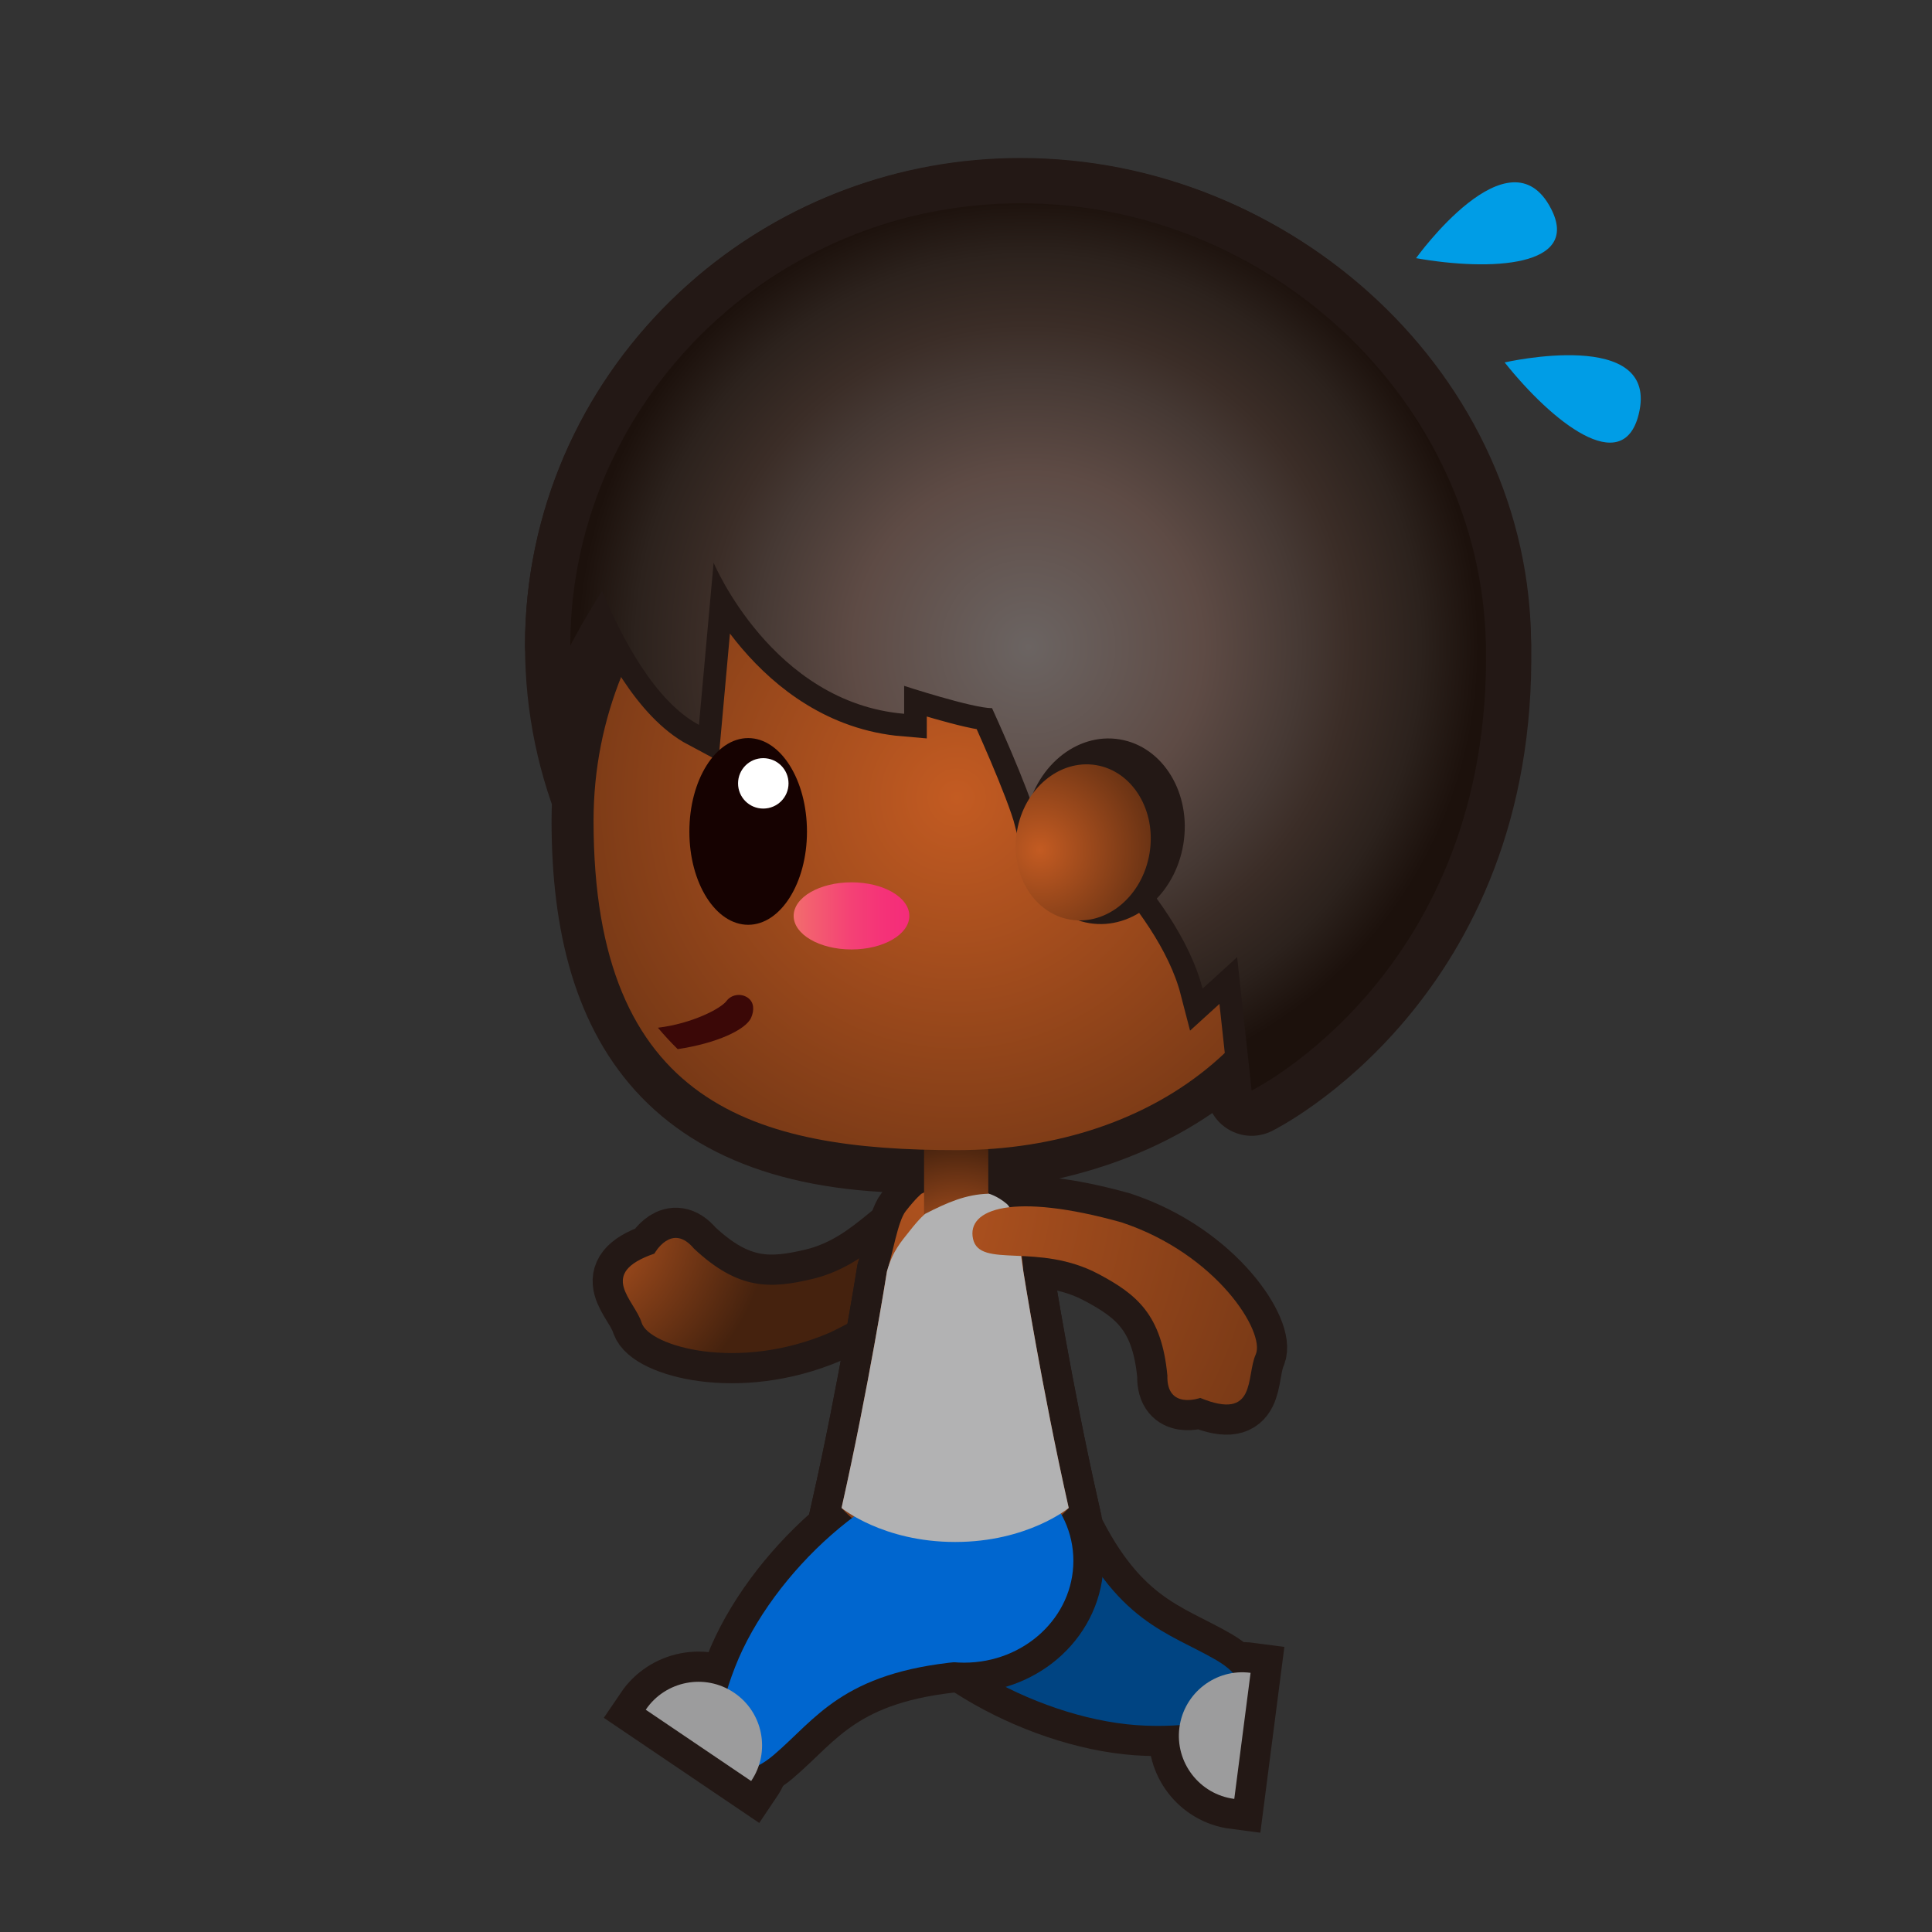 <?xml version="1.0" encoding="iso-8859-1"?>
<!-- Generator: Adobe Illustrator 16.0.0, SVG Export Plug-In . SVG Version: 6.00 Build 0)  -->
<!DOCTYPE svg PUBLIC "-//W3C//DTD SVG 1.1//EN" "http://www.w3.org/Graphics/SVG/1.1/DTD/svg11.dtd">
<svg version="1.1" xmlns="http://www.w3.org/2000/svg" xmlns:xlink="http://www.w3.org/1999/xlink" x="0px" y="0px" width="64px"
	 height="64px" viewBox="0 0 64 64" style="enable-background:new 0 0 64 64;" xml:space="preserve">
<rect x="0" y="0" width="64" height="64" fill="#333333" stroke="none"/>
<g id="man_x5F_running_x28_bk_x29_">
	<g id="man_x5F_running_x28_blk_x29__1_">
		<g id="g144_1_">
			<path id="path2_12_" style="fill:none;stroke:#231815;stroke-width:2;stroke-miterlimit:10;" d="M29.387,52.234
				c0.973,2.512,5.207,4.813,8.58,4.931c3.374,0.119,3.92-1.235,2.329-2.169c-1.595-0.93-3.334-1.242-4.962-4.801
				C33.709,46.636,28.7,50.463,29.387,52.234z"/>
			<path id="path4_12_" style="fill:none;stroke:#231815;stroke-width:2;stroke-miterlimit:10;" d="M40.887,59.591
				c-1.154-0.149-1.967-1.209-1.818-2.36c0.15-1.152,1.209-1.969,2.358-1.816L40.887,59.591z"/>
			<path id="path6" style="fill:#004482;" d="M29.387,52.234c0.973,2.512,5.207,4.813,8.58,4.931
				c3.374,0.119,3.92-1.235,2.329-2.169c-1.595-0.93-3.334-1.242-4.962-4.801C33.709,46.636,28.7,50.463,29.387,52.234z"/>
			<path id="path8_15_" style="fill:#9C9C9D;" d="M40.887,59.591c-1.154-0.149-1.967-1.209-1.818-2.36
				c0.15-1.152,1.209-1.969,2.358-1.816L40.887,59.591z"/>
			<path id="path30-2_116_" style="fill:#231815;stroke:#231815;stroke-width:2;stroke-miterlimit:10;" d="M26.917,42.366
				c-1.38,0.327-2.447,0.385-3.931-1.007c-0.736-0.879-1.308,0.168-1.308,0.168c-1.919,0.662-0.657,1.529-0.421,2.295
				c0.239,0.764,3.17,1.638,6.234,0.322c3.348-1.625,4.146-3.066,3.314-3.67C29.978,39.875,29.127,41.835,26.917,42.366z"/>
			
				<radialGradient id="path30-2_1_" cx="292.707" cy="-338.425" r="6.761" gradientTransform="matrix(1 0 0 -1 -274 -298)" gradientUnits="userSpaceOnUse">
				<stop  offset="0" style="stop-color:#C35B22"/>
				<stop  offset="1" style="stop-color:#45220E"/>
			</radialGradient>
			<path id="path30-2_115_" style="fill:url(#path30-2_1_);" d="M26.917,42.366c-1.38,0.327-2.447,0.385-3.931-1.007
				c-0.736-0.879-1.308,0.168-1.308,0.168c-1.919,0.662-0.657,1.529-0.421,2.295c0.239,0.764,3.17,1.638,6.234,0.322
				c3.348-1.625,4.146-3.066,3.314-3.67C29.978,39.875,29.127,41.835,26.917,42.366z"/>
			<path id="path34-7-5_83_" style="fill:none;stroke:#231815;stroke-width:2;stroke-miterlimit:10;" d="M33.9,42.119
				c-0.043-0.494-0.178-1.863-0.5-2.133c-0.321-0.269-0.645-0.443-0.645-0.443c-0.738-0.377-1.49-0.377-2.228,0
				c0,0-0.169,0.124-0.527,0.582c-0.259,0.331-0.434,1.438-0.619,1.994c0,0-0.61,3.863-1.504,7.834c0,0,1.363,1.625,3.765,1.625
				c2.396,0,3.761-1.625,3.761-1.625C34.51,45.982,33.9,42.119,33.9,42.119z"/>
			
				<ellipse id="ellipse18" style="fill:none;stroke:#231815;stroke-width:2;stroke-miterlimit:10;" cx="31.938" cy="51.703" rx="3.619" ry="3.375"/>
			<path id="path20_15_" style="fill:none;stroke:#231815;stroke-width:2;stroke-miterlimit:10;" d="M31.834,48.752
				c-2.69,0.09-6.261,3.329-7.485,6.475c-1.227,3.144-0.127,4.109,1.278,2.912c1.405-1.195,2.274-2.736,6.17-3.096
				C35.691,54.684,33.734,48.688,31.834,48.752z"/>
			<path id="path22_15_" style="fill:none;stroke:#231815;stroke-width:2;stroke-miterlimit:10;" d="M21.391,56.637
				c0.651-0.961,1.963-1.216,2.926-0.564c0.965,0.65,1.218,1.962,0.566,2.926L21.391,56.637z"/>
			<path id="path34-7-5_82_" style="fill:none;stroke:#231815;stroke-width:2;stroke-miterlimit:10;" d="M33.9,42.119
				c-0.086-0.535-0.229-1.973-0.553-2.242c-0.32-0.268-0.592-0.334-0.592-0.334c-0.738-0.377-1.367,0.288-2.105,0.665
				c0,0-0.169,0.124-0.527,0.582c-0.259,0.331-0.556,0.647-0.742,1.329c0,0-0.61,3.863-1.504,7.834c0,0,1.363,1.127,3.765,1.127
				c2.396,0,3.761-1.127,3.761-1.127C34.51,45.982,33.9,42.119,33.9,42.119z"/>
			<path id="path30-2_114_" style="fill:#231815;stroke:#231815;stroke-width:2;stroke-miterlimit:10;" d="M36.398,42.208
				c1.25,0.667,2.084,1.334,2.273,3.358c-0.033,1.148,1.088,0.742,1.088,0.742c1.881,0.775,1.512-0.709,1.838-1.438
				c0.328-0.73-1.283-3.33-4.449-4.379c-3.584-1-5.136-0.451-4.915,0.549C32.456,42.041,34.393,41.139,36.398,42.208z"/>
			<g id="g104">
				<g id="g102">
					<g id="g100">
						<path id="path26_16_" style="fill:#F09400;stroke:#231815;stroke-width:1.542;stroke-miterlimit:10;" d="M49.949,21.39
							c0,8.486-7.504,15.361-16.143,15.361c-8.64,0-15.643-6.875-15.643-15.361c0-8.487,7.003-15.369,15.643-15.369
							C42.445,6.021,49.949,12.903,49.949,21.39z"/>
						
							<radialGradient id="path41_1_" cx="308.059" cy="-319.43" r="14.934" gradientTransform="matrix(1 0 0 -1 -274 -298)" gradientUnits="userSpaceOnUse">
							<stop  offset="0" style="stop-color:#C97229"/>
							<stop  offset="0.387" style="stop-color:#BC6330"/>
							<stop  offset="0.603" style="stop-color:#B0522C"/>
							<stop  offset="0.715" style="stop-color:#A84729"/>
							<stop  offset="0.87" style="stop-color:#993F18"/>
							<stop  offset="1" style="stop-color:#8A3606"/>
						</radialGradient>
						
							<path id="path41_8_" style="fill:url(#path41_1_);stroke:#231815;stroke-width:3;stroke-linecap:round;stroke-linejoin:round;stroke-miterlimit:10;" d="
							M49.223,21.39c-0.147-8.092-7.18-14.656-15.416-14.656c-3.706,0-7.091,1.337-9.7,3.537c-0.044,0.037-0.084,0.076-0.127,0.113
							c-0.345,0.298-0.676,0.609-0.992,0.937c-0.07,0.073-0.138,0.149-0.207,0.224c-0.281,0.303-0.549,0.617-0.803,0.943
							c-0.072,0.092-0.143,0.186-0.213,0.28c-0.242,0.326-0.469,0.662-0.684,1.007c-0.061,0.097-0.122,0.192-0.18,0.291
							c-0.218,0.37-0.417,0.75-0.602,1.138c-0.038,0.079-0.079,0.155-0.115,0.235c-0.825,1.82-1.293,3.831-1.293,5.952
							c0,0,0.379-0.755,1.055-1.815c0.652,1.563,1.755,3.663,3.208,4.436l0.485-5.372c0,0,1.942,4.635,6.312,5.005V22.72
							c0,0,2.265,0.739,2.912,0.739c0,0,1.211,2.641,1.494,3.73c0,0,0.164-0.415,0.375-1.173c0.211,0.169,4.254,3.447,5.105,6.734
							l1.145-1.042l0.48,4.417C41.463,36.125,49.422,32.197,49.223,21.39z"/>
						
							<radialGradient id="path56_1_" cx="308.057" cy="-319.386" r="14.911" gradientTransform="matrix(1 0 0 -1 -274 -298)" gradientUnits="userSpaceOnUse">
							<stop  offset="0" style="stop-color:#C97229"/>
							<stop  offset="0.387" style="stop-color:#BC6330"/>
							<stop  offset="0.603" style="stop-color:#B0522C"/>
							<stop  offset="0.715" style="stop-color:#A84729"/>
							<stop  offset="0.87" style="stop-color:#993F18"/>
							<stop  offset="1" style="stop-color:#8A3606"/>
						</radialGradient>
						<path id="path56_2_" style="fill:url(#path56_1_);" d="M49.223,21.39c0,8.093-7.18,14.647-15.416,14.647
							c-8.238,0-14.917-6.554-14.917-14.647c0-8.094,6.679-14.656,14.917-14.656C42.043,6.734,49.223,13.296,49.223,21.39z"/>
						<path id="path58_2_" style="fill:#231815;stroke:#231815;stroke-width:2.782;stroke-miterlimit:10;" d="M43.723,27.189
							c0,6.868-5.396,10.588-12.031,10.911c-9.125,0.442-12.03-4.043-12.03-10.911c0-6.871,5.387-12.443,12.03-12.443
							C38.333,14.746,43.723,20.318,43.723,27.189z"/>
						
							<radialGradient id="path34-7-5_1_" cx="526.077" cy="-332.043" r="33.848" gradientTransform="matrix(0.602 0 0 -1 -284.935 -298)" gradientUnits="userSpaceOnUse">
							<stop  offset="0" style="stop-color:#C35B22"/>
							<stop  offset="1" style="stop-color:#45220E"/>
						</radialGradient>
						<path id="path34-7-5_81_" style="fill:url(#path34-7-5_1_);" d="M33.9,42.119c-0.043-0.494-0.178-1.863-0.5-2.133
							c-0.321-0.269-0.645-0.443-0.645-0.443c-0.738-0.377-1.49-0.377-2.228,0c0,0-0.169,0.124-0.527,0.582
							c-0.259,0.331-0.434,1.438-0.619,1.994c0,0-0.61,3.863-1.504,7.834c0,0,1.363,1.625,3.765,1.625
							c2.396,0,3.761-1.625,3.761-1.625C34.51,45.982,33.9,42.119,33.9,42.119z"/>
						
							<radialGradient id="rect71_1_" cx="305.713" cy="-339.749" r="4.001" gradientTransform="matrix(1 0 0 -1 -274 -298)" gradientUnits="userSpaceOnUse">
							<stop  offset="0" style="stop-color:#C35B22"/>
							<stop  offset="1" style="stop-color:#45220E"/>
						</radialGradient>
						<rect id="rect71" x="30.611" y="37.37" style="fill:url(#rect71_1_);" width="2.127" height="3.104"/>
						<ellipse id="ellipse73" style="fill:#0066CF;" cx="31.938" cy="51.703" rx="3.619" ry="3.375"/>
						<path id="path75_5_" style="fill:#0066CF;" d="M31.834,48.752c-2.69,0.09-6.261,3.329-7.485,6.475
							c-1.227,3.144-0.127,4.109,1.278,2.912c1.405-1.195,2.274-2.736,6.17-3.096C35.691,54.684,33.734,48.688,31.834,48.752z"/>
						<path id="path77_6_" style="fill:#9C9C9D;" d="M21.391,56.637c0.651-0.961,1.963-1.216,2.926-0.564
							c0.965,0.65,1.218,1.962,0.566,2.926L21.391,56.637z"/>
						<path id="path34-7-5_80_" style="fill:#B2B2B3;" d="M33.9,42.119c-0.086-0.535-0.229-1.973-0.553-2.242
							c-0.32-0.268-0.592-0.334-0.592-0.334c-0.756,0.02-1.367,0.288-2.105,0.665c0,0-0.169,0.124-0.527,0.582
							c-0.259,0.331-0.556,0.647-0.742,1.329c0,0-0.61,3.863-1.504,7.834c0,0,1.363,1.127,3.765,1.127
							c2.396,0,3.761-1.127,3.761-1.127C34.51,45.982,33.9,42.119,33.9,42.119z"/>
						
							<radialGradient id="path85_1_" cx="305.692" cy="-324.423" r="22.039" gradientTransform="matrix(1 0 0 -1 -274 -298)" gradientUnits="userSpaceOnUse">
							<stop  offset="0" style="stop-color:#C35B22"/>
							<stop  offset="1" style="stop-color:#45220E"/>
						</radialGradient>
						<path id="path85" style="fill:url(#path85_1_);" d="M43.723,27.189c0,6.868-5.39,10.911-12.031,10.911
							c-6.644,0-12.03-1.475-12.03-10.911c0-6.871,5.387-12.443,12.03-12.443C38.333,14.746,43.723,20.318,43.723,27.189z"/>
						
							<path id="path87" style="fill:none;stroke:#A4414A;stroke-width:0.835;stroke-linecap:round;stroke-linejoin:round;stroke-miterlimit:10;" d="
							M26.646,20.8c0,0-1.557-2.108-3.656,0"/>
						<path id="path89" style="fill:#231815;stroke:#231815;stroke-width:1.5;stroke-miterlimit:10;" d="M49.223,21.39
							c-0.147-8.092-7.18-14.656-15.416-14.656c-3.706,0-7.091,1.337-9.7,3.537c-0.044,0.037-0.084,0.076-0.127,0.113
							c-0.345,0.298-0.676,0.609-0.992,0.937c-0.07,0.073-0.138,0.149-0.207,0.224c-0.281,0.303-0.549,0.617-0.803,0.943
							c-0.072,0.092-0.143,0.186-0.213,0.28c-0.242,0.326-0.469,0.662-0.684,1.007c-0.061,0.097-0.122,0.192-0.18,0.291
							c-0.218,0.37-0.417,0.75-0.602,1.138c-0.038,0.079-0.079,0.155-0.115,0.235c-0.825,1.82-1.293,3.831-1.293,5.952
							c0,0,0.379-0.755,1.055-1.815c0.652,1.563,1.755,3.663,3.208,4.436l0.485-5.372c0,0,1.942,4.635,6.312,5.005V22.72
							c0,0,2.265,0.739,2.912,0.739c0,0,1.211,2.641,1.494,3.73c0,0,0.164-0.415,0.375-1.173c0.211,0.169,4.254,3.447,5.105,6.734
							l1.145-1.042l0.48,4.417C41.463,36.125,49.422,32.197,49.223,21.39z"/>
						
							<radialGradient id="path98_2_" cx="308.059" cy="-319.43" r="14.934" gradientTransform="matrix(1 0 0 -1 -274 -298)" gradientUnits="userSpaceOnUse">
							<stop  offset="0" style="stop-color:#6B6462"/>
							<stop  offset="0.387" style="stop-color:#5E4B45"/>
							<stop  offset="0.603" style="stop-color:#463934"/>
							<stop  offset="0.715" style="stop-color:#3B2D27"/>
							<stop  offset="0.87" style="stop-color:#2C221D"/>
							<stop  offset="1" style="stop-color:#1C110C"/>
						</radialGradient>
						<path id="path98_1_" style="fill:url(#path98_2_);" d="M49.223,21.39c-0.147-8.092-7.18-14.656-15.416-14.656
							c-3.706,0-7.091,1.337-9.7,3.537c-0.044,0.037-0.084,0.076-0.127,0.113c-0.345,0.298-0.676,0.609-0.992,0.937
							c-0.07,0.073-0.138,0.149-0.207,0.224c-0.281,0.303-0.549,0.617-0.803,0.943c-0.072,0.092-0.143,0.186-0.213,0.28
							c-0.242,0.326-0.469,0.662-0.684,1.007c-0.061,0.097-0.122,0.192-0.18,0.291c-0.218,0.37-0.417,0.75-0.602,1.138
							c-0.038,0.079-0.079,0.155-0.115,0.235c-0.825,1.82-1.293,3.831-1.293,5.952c0,0,0.379-0.755,1.055-1.815
							c0.652,1.563,1.755,3.663,3.208,4.436l0.485-5.372c0,0,1.942,4.635,6.312,5.005V22.72c0,0,2.265,0.739,2.912,0.739
							c0,0,1.211,2.641,1.494,3.73c0,0,0.164-0.415,0.375-1.173c0.211,0.169,4.254,3.447,5.105,6.734l1.145-1.042l0.48,4.417
							C41.463,36.125,49.422,32.197,49.223,21.39z"/>
					</g>
				</g>
			</g>
			<g id="g213_59_">
				
					<linearGradient id="ellipse117_1_" gradientUnits="userSpaceOnUse" x1="423.511" y1="396.908" x2="427.343" y2="396.908" gradientTransform="matrix(1 0 0 1 -397.22 -366.568)">
					<stop  offset="0" style="stop-color:#F26D6D"/>
					<stop  offset="0.156" style="stop-color:#F35E70"/>
					<stop  offset="0.486" style="stop-color:#F44275"/>
					<stop  offset="0.778" style="stop-color:#F53278"/>
					<stop  offset="1" style="stop-color:#F52C79"/>
				</linearGradient>
				<ellipse id="ellipse117" style="fill:url(#ellipse117_1_);" cx="28.207" cy="30.34" rx="1.916" ry="1.112"/>
			</g>
			<g id="g213_58_">
				<path id="path209_52_" style="fill:#160201;" d="M26.732,27.549c0,1.703-0.873,3.086-1.947,3.086
					c-1.078,0-1.949-1.383-1.949-3.086c0-1.713,0.871-3.099,1.949-3.099C25.859,24.451,26.732,25.836,26.732,27.549z"/>
				<path id="path211_46_" style="fill:#FFFFFF;" d="M26.121,25.951c0,0.462-0.373,0.834-0.838,0.834
					c-0.461,0-0.834-0.372-0.834-0.834c0-0.461,0.373-0.836,0.834-0.836C25.748,25.115,26.121,25.49,26.121,25.951z"/>
			</g>
			<path id="path123_8_" style="fill:#3B0807;" d="M24.065,33.16c-0.183,0.248-1.135,0.748-2.271,0.885
				c0.207,0.247,0.425,0.482,0.655,0.709c1.282-0.191,2.262-0.641,2.435-1.045c0.104-0.242,0.104-0.512-0.121-0.664
				C24.536,32.895,24.225,32.945,24.065,33.16z"/>
			
				<ellipse id="ellipse125" transform="matrix(0.163 -0.987 0.987 0.163 3.432 59.151)" style="fill:#231815;" cx="36.581" cy="27.552" rx="3.084" ry="2.645"/>
			
				<radialGradient id="path132_1_" cx="362.31" cy="-280.573" r="5.278" gradientTransform="matrix(0.987 0.163 0.163 -0.987 -277.422 -307.826)" gradientUnits="userSpaceOnUse">
				<stop  offset="0" style="stop-color:#C35B22"/>
				<stop  offset="1" style="stop-color:#45220E"/>
			</radialGradient>
			<path id="path132" style="fill:url(#path132_1_);" d="M38.08,28.266c-0.234,1.415-1.408,2.399-2.621,2.198
				c-1.213-0.201-2.006-1.509-1.771-2.924c0.234-1.413,1.408-2.394,2.619-2.195C37.521,25.546,38.314,26.855,38.08,28.266z"/>
			
				<radialGradient id="path30-2_2_" cx="394.151" cy="-222.775" r="27.988" gradientTransform="matrix(0.204 0.979 -0.979 0.204 -271.759 -301.251)" gradientUnits="userSpaceOnUse">
				<stop  offset="0" style="stop-color:#C35B22"/>
				<stop  offset="1" style="stop-color:#45220E"/>
			</radialGradient>
			<path id="path30-2_113_" style="fill:url(#path30-2_2_);" d="M36.398,42.208c1.25,0.667,2.084,1.334,2.273,3.358
				c-0.033,1.148,1.088,0.742,1.088,0.742c1.881,0.775,1.512-0.709,1.838-1.438c0.328-0.73-1.283-3.33-4.449-4.379
				c-3.584-1-5.136-0.451-4.915,0.549C32.456,42.041,34.393,41.139,36.398,42.208z"/>
			<path id="path140_1_" style="fill:#009DE6;" d="M46.909,8.552c0,0,3.091-4.31,4.47-1.641C52.378,8.841,49.391,8.991,46.909,8.552
				z"/>
			<path id="path142_6_" style="fill:#009DE6;" d="M49.844,12.006c0,0,5.168-1.188,4.438,1.726
				C53.754,15.84,51.415,13.977,49.844,12.006z"/>
		</g>
	</g>
	<g id="Layer_1_18_">
	</g>
</g>
<g id="Layer_1">
</g>
</svg>
